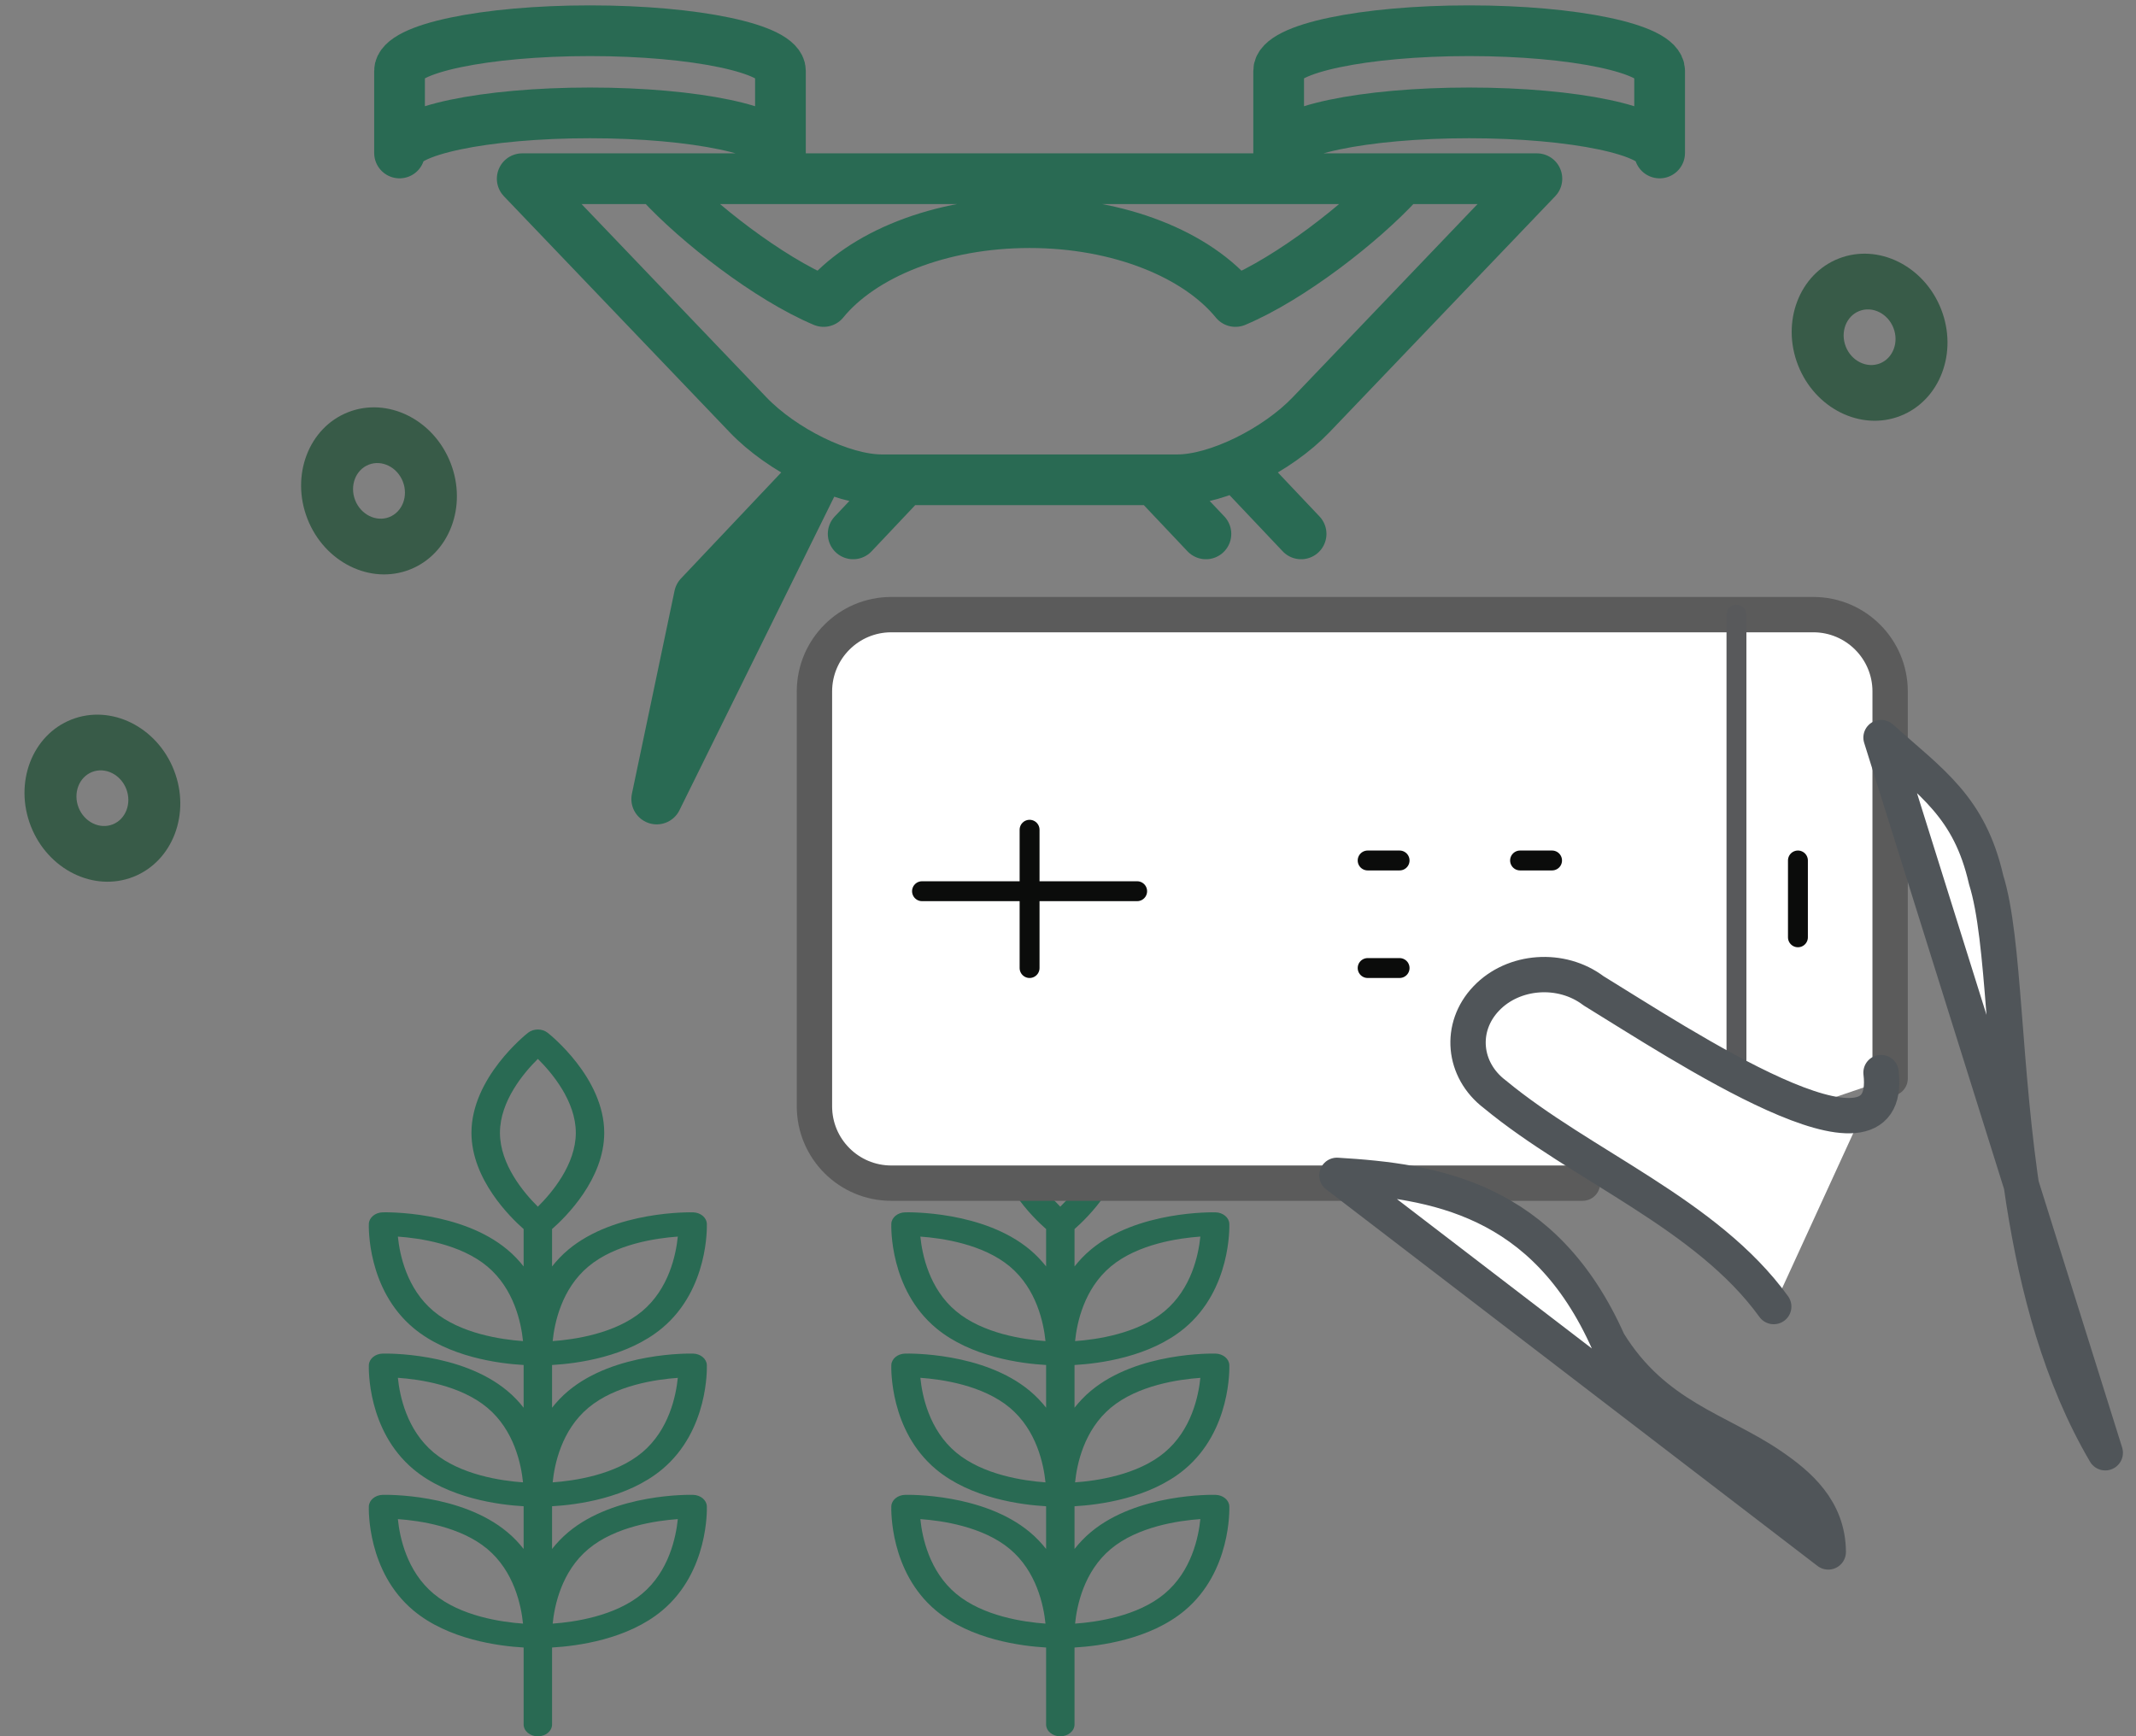 <svg width="139" height="113" viewBox="0 0 139 113" fill="none" xmlns="http://www.w3.org/2000/svg">
<rect x="0" y="0" width="139" height="113" fill="#808080" stroke="none"/>
<path d="M38.294 91.613C40.044 90.151 42.707 89.769 44.108 89.671C43.991 90.841 43.534 93.066 41.784 94.529C40.03 95.991 37.367 96.373 35.965 96.472C36.083 95.3 36.539 93.076 38.294 91.613ZM38.294 100.806C40.044 99.344 42.707 98.962 44.108 98.864C43.991 100.034 43.534 102.259 41.784 103.722C40.03 105.184 37.367 105.566 35.965 105.665C36.083 104.494 36.539 102.269 38.294 100.806ZM28.22 103.722C26.466 102.259 26.009 100.034 25.892 98.864C27.293 98.962 29.961 99.344 31.711 100.806C33.461 102.269 33.917 104.494 34.035 105.665C32.633 105.566 29.97 105.184 28.22 103.722ZM28.22 94.529C26.466 93.065 26.009 90.838 25.892 89.668C27.293 89.764 29.952 90.144 31.711 91.613C33.461 93.076 33.917 95.301 34.035 96.472C32.633 96.373 29.97 95.991 28.22 94.529ZM28.22 85.336C26.466 83.874 26.009 81.648 25.892 80.478C27.293 80.576 29.961 80.958 31.711 82.42C33.461 83.883 33.917 86.108 34.035 87.279C32.633 87.18 29.97 86.798 28.22 85.336ZM35.002 68.913C35.907 69.81 37.471 71.654 37.471 73.722C37.471 75.79 35.907 77.634 35.002 78.531C34.093 77.633 32.534 75.79 32.534 73.722C32.534 71.654 34.093 69.809 35.002 68.913ZM38.294 82.42C40.044 80.958 42.707 80.576 44.108 80.478C43.991 81.648 43.534 83.874 41.784 85.336C40.03 86.799 37.367 87.18 35.965 87.279C36.083 86.108 36.539 83.883 38.294 82.42ZM43.091 86.429C46.12 83.899 46.003 79.82 45.998 79.648C45.985 79.24 45.592 78.912 45.103 78.899C44.895 78.895 40.012 78.797 36.983 81.327C36.576 81.667 36.228 82.037 35.925 82.421V79.987C36.797 79.224 39.32 76.749 39.32 73.722C39.32 70.143 35.785 67.328 35.635 67.21C35.278 66.93 34.722 66.93 34.365 67.21C34.215 67.328 30.68 70.143 30.68 73.722C30.68 76.749 33.207 79.224 34.075 79.987V82.421C33.772 82.037 33.429 81.667 33.017 81.327C29.988 78.795 25.105 78.892 24.901 78.899C24.413 78.912 24.02 79.24 24.002 79.648C23.997 79.82 23.88 83.899 26.909 86.429C29.174 88.319 32.466 88.743 34.075 88.834V91.614C33.772 91.231 33.429 90.86 33.017 90.52C29.988 87.989 25.109 88.087 24.901 88.092C24.413 88.105 24.02 88.432 24.002 88.84C23.997 89.013 23.88 93.092 26.909 95.622C29.174 97.512 32.466 97.936 34.075 98.027V100.807C33.772 100.424 33.429 100.054 33.017 99.713C29.992 97.183 25.109 97.279 24.901 97.285C24.413 97.298 24.02 97.625 24.002 98.034C23.997 98.206 23.88 102.284 26.909 104.815C29.174 106.705 32.466 107.129 34.075 107.22V112.227C34.075 112.654 34.491 113 35.002 113C35.513 113 35.925 112.654 35.925 112.227V107.22C37.539 107.128 40.83 106.705 43.091 104.815C46.12 102.284 46.003 98.206 45.998 98.034C45.985 97.625 45.592 97.298 45.103 97.285C44.891 97.278 40.012 97.184 36.983 99.713C36.576 100.054 36.228 100.424 35.925 100.807V98.027C37.539 97.936 40.83 97.511 43.091 95.622C46.12 93.092 46.003 89.013 45.998 88.84C45.985 88.432 45.592 88.105 45.103 88.092C44.895 88.087 40.012 87.989 36.983 90.52C36.576 90.86 36.228 91.231 35.925 91.614V88.834C37.539 88.743 40.83 88.319 43.091 86.429Z" fill="#296A53"/>
<path d="M72.289 91.613C74.044 90.15 76.711 89.769 78.113 89.671C77.995 90.839 77.543 93.059 75.78 94.529C74.03 95.992 71.362 96.374 69.961 96.472C70.078 95.304 70.531 93.083 72.289 91.613ZM72.289 100.806C74.044 99.343 76.711 98.961 78.113 98.863C77.995 100.031 77.543 102.252 75.78 103.722C74.03 105.185 71.362 105.567 69.961 105.665C70.078 104.497 70.531 102.276 72.289 100.806ZM62.22 103.722C60.466 102.259 60.009 100.034 59.892 98.864C61.293 98.962 63.956 99.344 65.711 100.806C67.46 102.269 67.917 104.494 68.035 105.665C66.633 105.566 63.97 105.184 62.22 103.722ZM62.22 94.529C60.466 93.065 60.009 90.838 59.892 89.668C61.289 89.764 63.947 90.144 65.711 91.613C67.46 93.076 67.917 95.301 68.035 96.472C66.633 96.373 63.97 95.991 62.22 94.529ZM62.22 85.336C60.466 83.874 60.009 81.648 59.892 80.478C61.293 80.576 63.956 80.958 65.711 82.42C67.46 83.883 67.917 86.108 68.035 87.279C66.633 87.18 63.97 86.798 62.22 85.336ZM68.998 68.913C69.907 69.81 71.466 71.654 71.466 73.722C71.466 75.79 69.907 77.634 68.998 78.531C68.094 77.633 66.534 75.79 66.534 73.722C66.534 71.654 68.094 69.809 68.998 68.913ZM72.289 82.42C74.044 80.957 76.711 80.575 78.113 80.477C77.995 81.645 77.543 83.866 75.78 85.336C74.03 86.799 71.362 87.18 69.961 87.279C70.078 86.111 70.531 83.89 72.289 82.42ZM77.091 86.429C80.121 83.899 80.003 79.82 79.998 79.648C79.985 79.24 79.591 78.912 79.103 78.899C78.895 78.895 74.012 78.797 70.983 81.327C70.576 81.668 70.228 82.037 69.925 82.421V79.987C70.797 79.224 73.32 76.749 73.32 73.722C73.32 70.143 69.784 67.328 69.635 67.21C69.278 66.93 68.722 66.93 68.365 67.21C68.216 67.328 64.68 70.143 64.68 73.722C64.68 76.749 67.203 79.224 68.075 79.987V82.42C67.772 82.037 67.424 81.667 67.017 81.327C63.988 78.795 59.105 78.892 58.897 78.899C58.409 78.912 58.015 79.24 58.002 79.648C57.997 79.82 57.88 83.899 60.909 86.429C63.17 88.319 66.466 88.743 68.075 88.834V91.613C67.772 91.23 67.424 90.86 67.017 90.52C63.988 87.99 59.105 88.086 58.897 88.092C58.409 88.105 58.015 88.432 58.002 88.84C57.997 89.013 57.88 93.092 60.909 95.622C63.17 97.512 66.466 97.936 68.075 98.027V100.806C67.772 100.423 67.424 100.054 67.017 99.713C63.988 97.183 59.109 97.279 58.897 97.285C58.409 97.298 58.015 97.625 58.002 98.034C57.997 98.206 57.88 102.284 60.909 104.815C63.174 106.705 66.466 107.129 68.075 107.22V112.227C68.075 112.654 68.487 113 68.998 113C69.509 113 69.925 112.654 69.925 112.227V107.22C71.534 107.128 74.83 106.705 77.091 104.815C80.121 102.284 80.003 98.206 79.998 98.034C79.985 97.625 79.591 97.298 79.103 97.285C78.891 97.278 74.007 97.184 70.983 99.713C70.576 100.054 70.228 100.424 69.925 100.807V98.027C71.539 97.936 74.83 97.511 77.091 95.622C80.121 93.092 80.003 89.013 79.998 88.84C79.985 88.432 79.591 88.105 79.103 88.092C78.895 88.087 74.012 87.989 70.983 90.52C70.576 90.86 70.228 91.231 69.925 91.614V88.834C71.539 88.743 74.83 88.319 77.091 86.429Z" fill="#296A53"/>
<path d="M75.459 31.556L78.475 34.745M80.641 30.488L84.669 34.745M58.533 31.556L55.52 34.745M42.96 11.871C45.388 14.506 50.004 18.107 53.596 19.621C56.079 16.578 61.147 14.49 66.998 14.49C72.844 14.49 77.913 16.578 80.396 19.621C83.992 18.107 88.612 14.506 91.036 11.871M53.355 30.488L45.511 38.785L42.736 52L53.355 30.488ZM38.395 2C45.236 2 50.787 3.166 50.787 4.609V9.956C50.787 8.511 45.236 7.347 38.395 7.347C31.546 7.347 26 8.511 26 9.956V4.609C26 3.166 31.546 2 38.395 2ZM95.605 2C88.76 2 83.209 3.166 83.209 4.609V9.956C83.209 8.511 88.76 7.347 95.605 7.347C102.445 7.347 108 8.511 108 9.956V4.609C108 3.166 102.445 2 95.605 2ZM100.013 11.63L85.316 26.996C83.125 29.286 79.254 31.225 76.614 31.225C70.205 31.225 63.791 31.225 57.386 31.225C54.742 31.225 50.871 29.286 48.68 26.996L33.983 11.63H100.013Z" stroke="#296A53" stroke-width="3.3" stroke-miterlimit="2.613" stroke-linecap="round" stroke-linejoin="round"/>
<path d="M102.983 77H58C55.239 77 53 74.761 53 72V45C53 42.239 55.239 40 58 40H118C120.761 40 123 42.239 123 45V70.186" fill="white"/>
<path d="M102.983 77H58C55.239 77 53 74.761 53 72V45C53 42.239 55.239 40 58 40H118C120.761 40 123 42.239 123 45V70.186" stroke="#5B5B5B" stroke-width="2.3" stroke-miterlimit="2.613" stroke-linecap="round" stroke-linejoin="round"/>
<path d="M113 40V69" stroke="#58595B" stroke-width="1.295" stroke-miterlimit="2.613" stroke-linecap="round" stroke-linejoin="round"/>
<path d="M117 56V61" stroke="#0B0C0B" stroke-width="1.295" stroke-miterlimit="2.613" stroke-linecap="round" stroke-linejoin="round"/>
<path d="M67 54V63" stroke="#0B0C0B" stroke-width="1.295" stroke-miterlimit="2.613" stroke-linecap="round" stroke-linejoin="round"/>
<path d="M74 58H60" stroke="#0B0C0B" stroke-width="1.295" stroke-miterlimit="2.613" stroke-linecap="round" stroke-linejoin="round"/>
<path d="M89 56H91.078M89 63H91.078H89ZM98.918 56H101H98.918Z" stroke="#0B0C0B" stroke-width="1.295" stroke-miterlimit="2.613" stroke-linecap="round" stroke-linejoin="round"/>
<path d="M118.974 101C118.958 98.232 117.049 96.621 115.293 95.414C111.88 93.067 107.651 92.204 104.663 87.344C100.5 77.975 93.315 76.867 87 76.492L118.974 101ZM122.408 48C125.722 50.957 128.167 52.528 129.246 57.252C130.471 61.148 130.318 69.429 131.695 78.18C132.577 83.786 134.09 89.591 137 94.546L122.408 48ZM115.425 85.031C111.064 78.993 102.936 75.893 97.276 71.216C95.195 69.639 94.939 66.845 96.716 64.984C98.484 63.123 101.613 62.899 103.698 64.48C109.263 67.882 123.29 77.253 122.408 69.804" fill="white"/>
<path d="M115.425 85.031C111.064 78.993 102.936 75.893 97.276 71.216C95.195 69.639 94.939 66.845 96.716 64.984C98.484 63.123 101.613 62.899 103.698 64.48C109.263 67.882 123.29 77.253 122.408 69.804M118.974 101C118.958 98.232 117.049 96.621 115.293 95.414C111.88 93.067 107.651 92.204 104.663 87.344C100.5 77.975 93.315 76.867 87 76.492L118.974 101ZM122.408 48C125.722 50.957 128.167 52.528 129.246 57.252C130.471 61.148 130.318 69.429 131.695 78.18C132.577 83.786 134.09 89.591 137 94.546L122.408 48Z" stroke="#505559" stroke-width="2.3" stroke-miterlimit="2.613" stroke-linecap="round" stroke-linejoin="round"/>
<path d="M5.994 50.241C6.849 49.905 7.845 50.398 8.214 51.338C8.583 52.278 8.188 53.316 7.333 53.652C6.478 53.987 5.482 53.495 5.113 52.555C4.744 51.614 5.139 50.576 5.994 50.241ZM8.672 57.066C11.24 56.059 12.426 52.944 11.318 50.12C10.21 47.296 7.222 45.819 4.654 46.826C2.087 47.834 0.901 50.948 2.009 53.773C3.117 56.597 6.105 58.074 8.672 57.066Z" fill="#385B48"/>
<path d="M23.994 30.241C24.849 29.905 25.845 30.398 26.214 31.338C26.583 32.278 26.188 33.316 25.333 33.652C24.478 33.987 23.482 33.495 23.113 32.555C22.744 31.614 23.139 30.576 23.994 30.241ZM26.672 37.066C29.24 36.059 30.426 32.944 29.318 30.12C28.21 27.296 25.222 25.819 22.654 26.826C20.087 27.834 18.901 30.948 20.009 33.773C21.117 36.597 24.105 38.074 26.672 37.066Z" fill="#385B48"/>
<path d="M120.994 20.241C121.849 19.905 122.845 20.398 123.214 21.338C123.583 22.278 123.188 23.316 122.333 23.652C121.478 23.987 120.482 23.495 120.113 22.555C119.744 21.614 120.139 20.576 120.994 20.241ZM123.672 27.066C126.24 26.059 127.426 22.944 126.318 20.12C125.21 17.296 122.222 15.819 119.655 16.826C117.087 17.834 115.901 20.948 117.009 23.773C118.117 26.597 121.105 28.074 123.672 27.066Z" fill="#385B48"/>
</svg>
